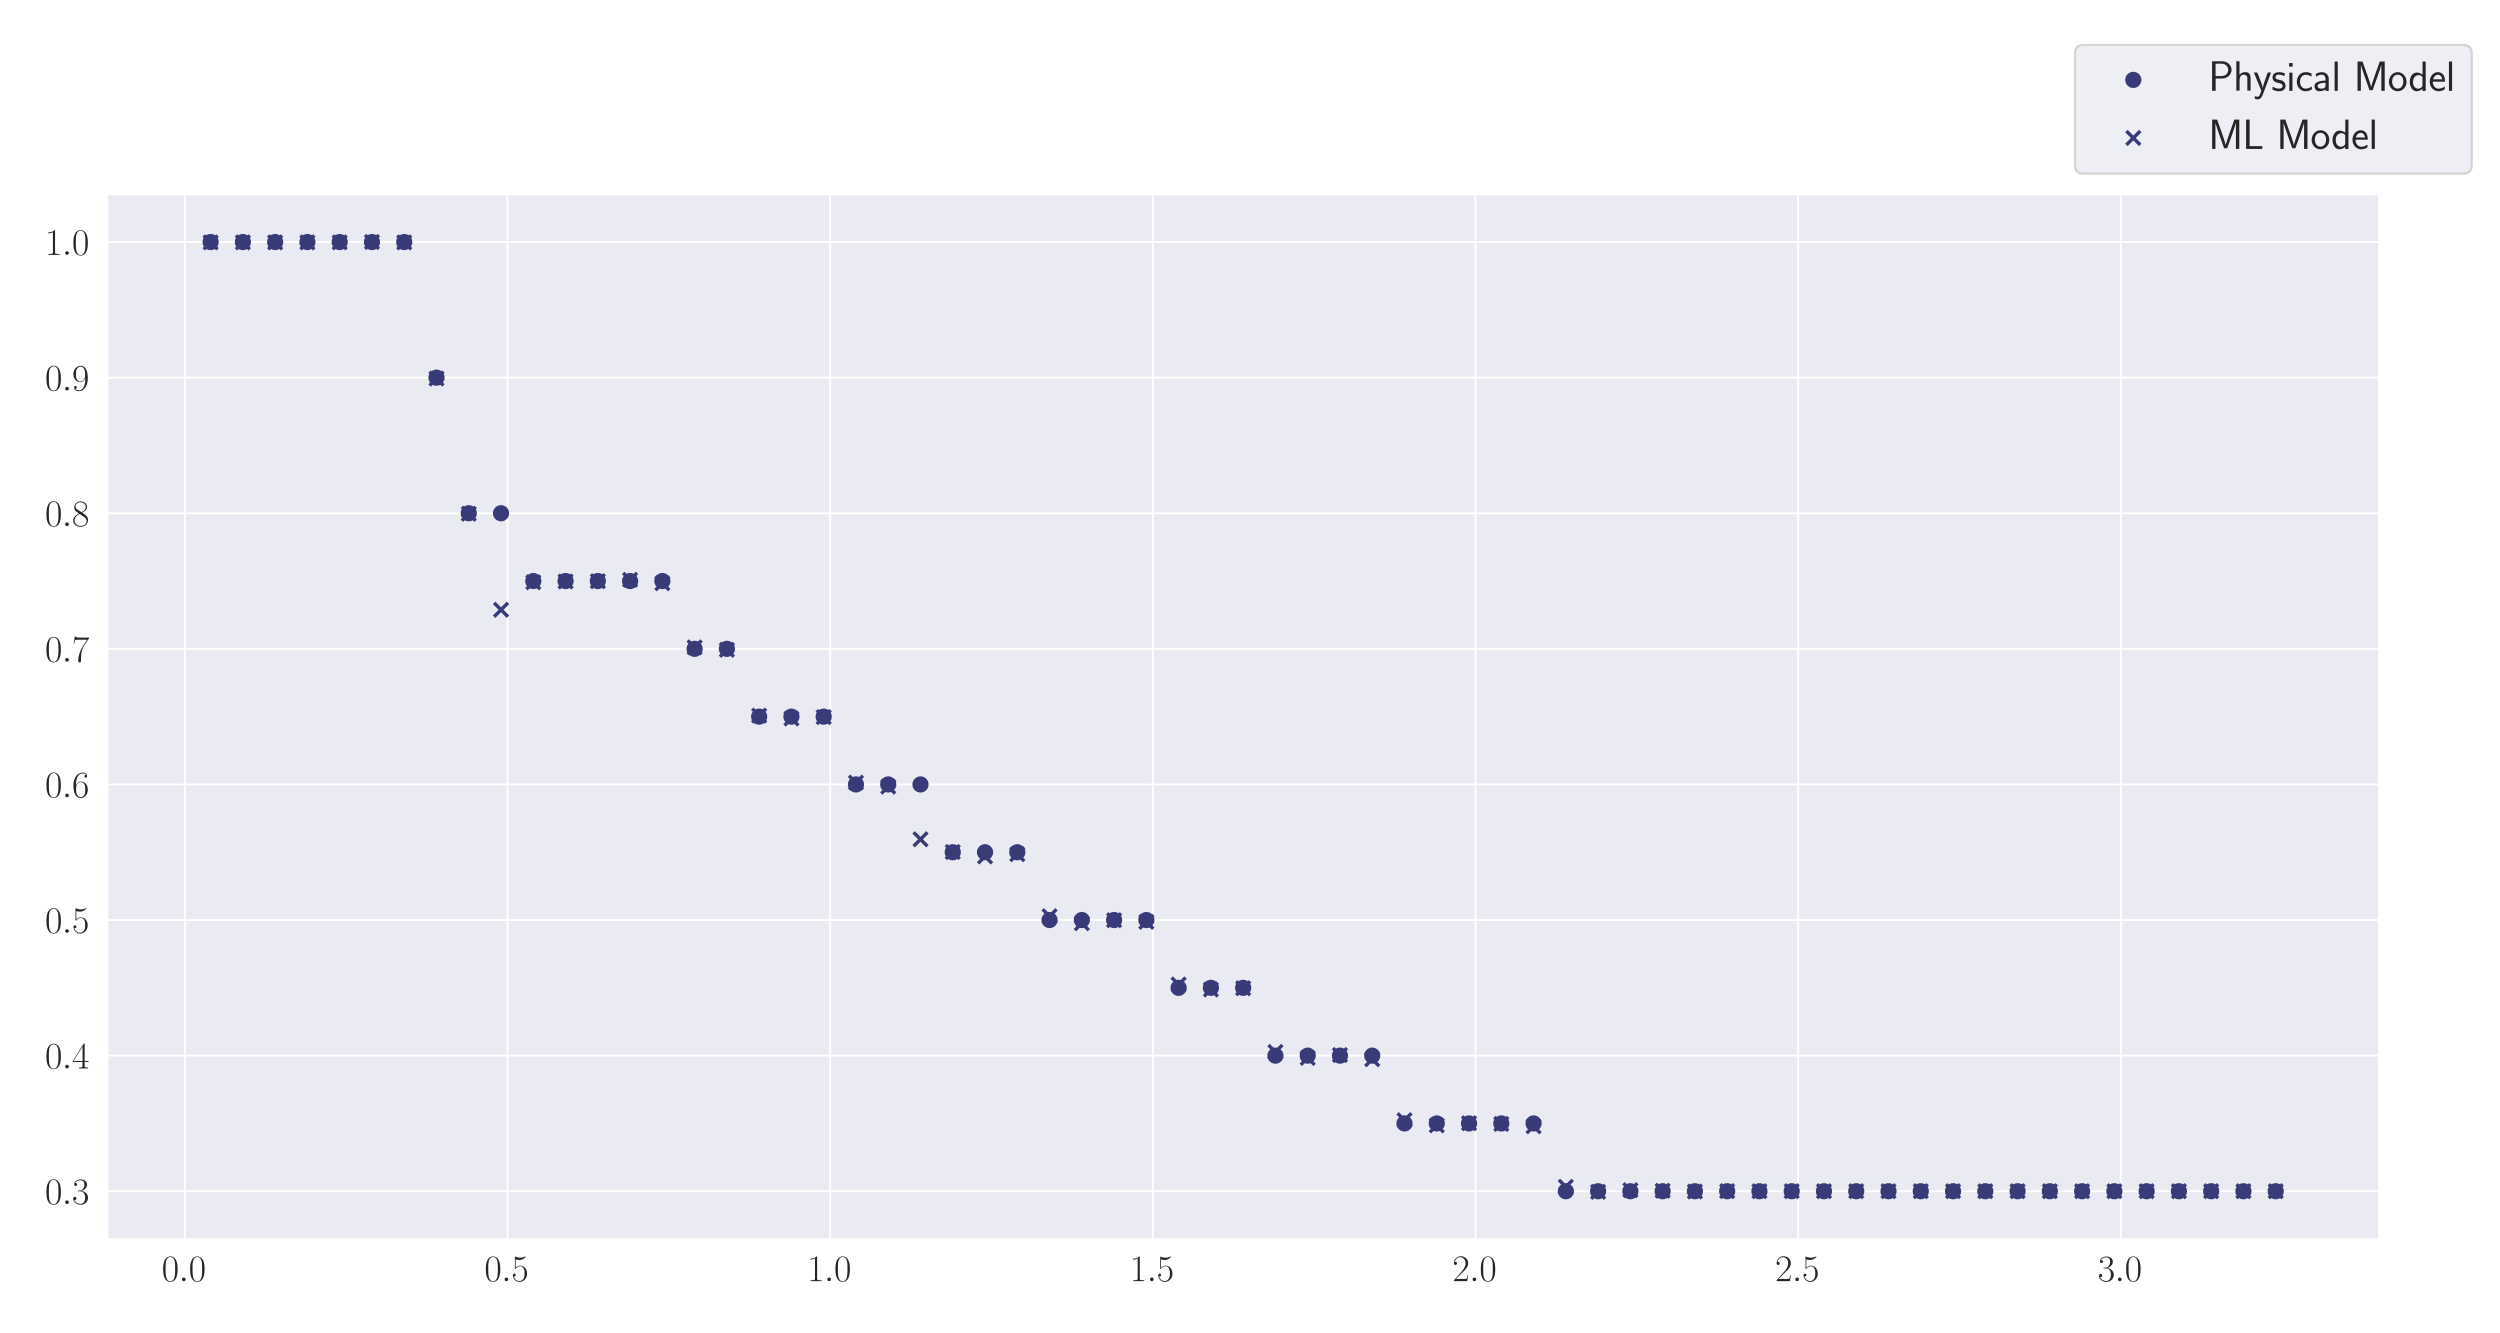 <?xml version="1.0" encoding="utf-8" standalone="no"?>
<!DOCTYPE svg PUBLIC "-//W3C//DTD SVG 1.1//EN"
  "http://www.w3.org/Graphics/SVG/1.1/DTD/svg11.dtd">
<svg xmlns:xlink="http://www.w3.org/1999/xlink" width="1080pt" height="576pt" viewBox="0 0 1080 576" xmlns="http://www.w3.org/2000/svg" version="1.1">
 <defs>
  <style type="text/css">*{stroke-linejoin: round; stroke-linecap: butt}</style>
 </defs>
 <g id="figure_1">
  <g id="patch_1">
   <path d="M 0 576 
L 1080 576 
L 1080 0 
L 0 0 
z
" style="fill: #ffffff"/>
  </g>
  <g id="axes_1">
   <g id="patch_2">
    <path d="M 46.384 535.391 
L 1027.71 535.391 
L 1027.71 84.016 
L 46.384 84.016 
z
" style="fill: #eaeaf2"/>
   </g>
   <g id="matplotlib.axis_1">
    <g id="xtick_1">
     <g id="line2d_1">
      <path d="M 79.838 535.391 
L 79.838 84.016 
" clip-path="url(#p2a80c9a0c7)" style="fill: none; stroke: #ffffff; stroke-width: 0.8; stroke-linecap: round"/>
     </g>
     <g id="text_1">
      <!-- $\mathdefault{0.0}$ -->
      <g style="fill: #262626" transform="translate(69.866 553.461) scale(0.16 -0.16)">
       <defs>
        <path id="CMR17-30" d="M 2688 2025 
C 2688 2416 2682 3080 2413 3591 
C 2176 4039 1798 4198 1466 4198 
C 1158 4198 768 4058 525 3597 
C 269 3118 243 2524 243 2025 
C 243 1661 250 1106 448 619 
C 723 -39 1216 -128 1466 -128 
C 1760 -128 2208 -7 2470 600 
C 2662 1042 2688 1559 2688 2025 
z
M 1466 -26 
C 1056 -26 813 325 723 812 
C 653 1188 653 1738 653 2096 
C 653 2588 653 2997 736 3387 
C 858 3929 1216 4096 1466 4096 
C 1728 4096 2067 3923 2189 3400 
C 2272 3036 2278 2607 2278 2096 
C 2278 1680 2278 1169 2202 792 
C 2067 95 1690 -26 1466 -26 
z
" transform="scale(0.016)"/>
        <path id="CMMI12-3a" d="M 1178 307 
C 1178 492 1024 619 870 619 
C 685 619 557 466 557 313 
C 557 128 710 0 864 0 
C 1050 0 1178 153 1178 307 
z
" transform="scale(0.016)"/>
       </defs>
       <use xlink:href="#CMR17-30" transform="scale(0.996)"/>
       <use xlink:href="#CMMI12-3a" transform="translate(45.69 0) scale(0.996)"/>
       <use xlink:href="#CMR17-30" transform="translate(72.788 0) scale(0.996)"/>
      </g>
     </g>
    </g>
    <g id="xtick_2">
     <g id="line2d_2">
      <path d="M 219.231 535.391 
L 219.231 84.016 
" clip-path="url(#p2a80c9a0c7)" style="fill: none; stroke: #ffffff; stroke-width: 0.8; stroke-linecap: round"/>
     </g>
     <g id="text_2">
      <!-- $\mathdefault{0.5}$ -->
      <g style="fill: #262626" transform="translate(209.259 553.461) scale(0.16 -0.16)">
       <defs>
        <path id="CMR17-35" d="M 730 3692 
C 794 3666 1056 3584 1325 3584 
C 1920 3584 2246 3911 2432 4100 
C 2432 4157 2432 4192 2394 4192 
C 2387 4192 2374 4192 2323 4163 
C 2099 4058 1837 3973 1517 3973 
C 1325 3973 1037 3999 723 4139 
C 653 4171 640 4171 634 4171 
C 602 4171 595 4164 595 4037 
L 595 2203 
C 595 2089 595 2057 659 2057 
C 691 2057 704 2070 736 2114 
C 941 2401 1222 2522 1542 2522 
C 1766 2522 2246 2382 2246 1289 
C 2246 1085 2246 715 2054 421 
C 1894 159 1645 25 1370 25 
C 947 25 518 320 403 814 
C 429 807 480 795 506 795 
C 589 795 749 840 749 1038 
C 749 1210 627 1280 506 1280 
C 358 1280 262 1190 262 1011 
C 262 454 704 -128 1382 -128 
C 2042 -128 2669 440 2669 1264 
C 2669 2030 2170 2624 1549 2624 
C 1222 2624 947 2503 730 2274 
L 730 3692 
z
" transform="scale(0.016)"/>
       </defs>
       <use xlink:href="#CMR17-30" transform="scale(0.996)"/>
       <use xlink:href="#CMMI12-3a" transform="translate(45.69 0) scale(0.996)"/>
       <use xlink:href="#CMR17-35" transform="translate(72.788 0) scale(0.996)"/>
      </g>
     </g>
    </g>
    <g id="xtick_3">
     <g id="line2d_3">
      <path d="M 358.624 535.391 
L 358.624 84.016 
" clip-path="url(#p2a80c9a0c7)" style="fill: none; stroke: #ffffff; stroke-width: 0.8; stroke-linecap: round"/>
     </g>
     <g id="text_3">
      <!-- $\mathdefault{1.0}$ -->
      <g style="fill: #262626" transform="translate(348.652 553.461) scale(0.16 -0.16)">
       <defs>
        <path id="CMR17-31" d="M 1702 4058 
C 1702 4192 1696 4192 1606 4192 
C 1357 3916 979 3827 621 3827 
C 602 3827 570 3827 563 3808 
C 557 3795 557 3782 557 3648 
C 755 3648 1088 3686 1344 3839 
L 1344 461 
C 1344 236 1331 160 781 160 
L 589 160 
L 589 0 
C 896 0 1216 0 1523 0 
C 1830 0 2150 0 2458 0 
L 2458 160 
L 2266 160 
C 1715 160 1702 230 1702 458 
L 1702 4058 
z
" transform="scale(0.016)"/>
       </defs>
       <use xlink:href="#CMR17-31" transform="scale(0.996)"/>
       <use xlink:href="#CMMI12-3a" transform="translate(45.69 0) scale(0.996)"/>
       <use xlink:href="#CMR17-30" transform="translate(72.788 0) scale(0.996)"/>
      </g>
     </g>
    </g>
    <g id="xtick_4">
     <g id="line2d_4">
      <path d="M 498.017 535.391 
L 498.017 84.016 
" clip-path="url(#p2a80c9a0c7)" style="fill: none; stroke: #ffffff; stroke-width: 0.8; stroke-linecap: round"/>
     </g>
     <g id="text_4">
      <!-- $\mathdefault{1.5}$ -->
      <g style="fill: #262626" transform="translate(488.045 553.461) scale(0.16 -0.16)">
       <use xlink:href="#CMR17-31" transform="scale(0.996)"/>
       <use xlink:href="#CMMI12-3a" transform="translate(45.69 0) scale(0.996)"/>
       <use xlink:href="#CMR17-35" transform="translate(72.788 0) scale(0.996)"/>
      </g>
     </g>
    </g>
    <g id="xtick_5">
     <g id="line2d_5">
      <path d="M 637.41 535.391 
L 637.41 84.016 
" clip-path="url(#p2a80c9a0c7)" style="fill: none; stroke: #ffffff; stroke-width: 0.8; stroke-linecap: round"/>
     </g>
     <g id="text_5">
      <!-- $\mathdefault{2.0}$ -->
      <g style="fill: #262626" transform="translate(627.438 553.461) scale(0.16 -0.16)">
       <defs>
        <path id="CMR17-32" d="M 2669 989 
L 2554 989 
C 2490 536 2438 459 2413 420 
C 2381 369 1920 369 1830 369 
L 602 369 
C 832 619 1280 1072 1824 1597 
C 2214 1967 2669 2402 2669 3035 
C 2669 3790 2067 4224 1395 4224 
C 691 4224 262 3604 262 3030 
C 262 2780 448 2748 525 2748 
C 589 2748 781 2787 781 3010 
C 781 3207 614 3264 525 3264 
C 486 3264 448 3258 422 3245 
C 544 3790 915 4058 1306 4058 
C 1862 4058 2227 3617 2227 3035 
C 2227 2479 1901 2000 1536 1584 
L 262 146 
L 262 0 
L 2515 0 
L 2669 989 
z
" transform="scale(0.016)"/>
       </defs>
       <use xlink:href="#CMR17-32" transform="scale(0.996)"/>
       <use xlink:href="#CMMI12-3a" transform="translate(45.69 0) scale(0.996)"/>
       <use xlink:href="#CMR17-30" transform="translate(72.788 0) scale(0.996)"/>
      </g>
     </g>
    </g>
    <g id="xtick_6">
     <g id="line2d_6">
      <path d="M 776.803 535.391 
L 776.803 84.016 
" clip-path="url(#p2a80c9a0c7)" style="fill: none; stroke: #ffffff; stroke-width: 0.8; stroke-linecap: round"/>
     </g>
     <g id="text_6">
      <!-- $\mathdefault{2.5}$ -->
      <g style="fill: #262626" transform="translate(766.831 553.461) scale(0.16 -0.16)">
       <use xlink:href="#CMR17-32" transform="scale(0.996)"/>
       <use xlink:href="#CMMI12-3a" transform="translate(45.69 0) scale(0.996)"/>
       <use xlink:href="#CMR17-35" transform="translate(72.788 0) scale(0.996)"/>
      </g>
     </g>
    </g>
    <g id="xtick_7">
     <g id="line2d_7">
      <path d="M 916.196 535.391 
L 916.196 84.016 
" clip-path="url(#p2a80c9a0c7)" style="fill: none; stroke: #ffffff; stroke-width: 0.8; stroke-linecap: round"/>
     </g>
     <g id="text_7">
      <!-- $\mathdefault{3.0}$ -->
      <g style="fill: #262626" transform="translate(906.224 553.461) scale(0.16 -0.16)">
       <defs>
        <path id="CMR17-33" d="M 1414 2157 
C 1984 2157 2234 1662 2234 1090 
C 2234 320 1824 25 1453 25 
C 1114 25 563 194 390 693 
C 422 680 454 680 486 680 
C 640 680 755 782 755 948 
C 755 1133 614 1216 486 1216 
C 378 1216 211 1165 211 926 
C 211 335 787 -128 1466 -128 
C 2176 -128 2720 430 2720 1085 
C 2720 1707 2208 2157 1600 2227 
C 2086 2328 2554 2756 2554 3329 
C 2554 3820 2048 4179 1472 4179 
C 890 4179 378 3829 378 3329 
C 378 3110 544 3072 627 3072 
C 762 3072 877 3155 877 3321 
C 877 3486 762 3569 627 3569 
C 602 3569 570 3569 544 3557 
C 730 3959 1235 4032 1459 4032 
C 1683 4032 2106 3925 2106 3320 
C 2106 3143 2080 2828 1862 2550 
C 1670 2304 1453 2304 1242 2284 
C 1210 2284 1062 2269 1037 2269 
C 992 2263 966 2257 966 2208 
C 966 2163 973 2157 1101 2157 
L 1414 2157 
z
" transform="scale(0.016)"/>
       </defs>
       <use xlink:href="#CMR17-33" transform="scale(0.996)"/>
       <use xlink:href="#CMMI12-3a" transform="translate(45.69 0) scale(0.996)"/>
       <use xlink:href="#CMR17-30" transform="translate(72.788 0) scale(0.996)"/>
      </g>
     </g>
    </g>
   </g>
   <g id="matplotlib.axis_2">
    <g id="ytick_1">
     <g id="line2d_8">
      <path d="M 46.384 514.615 
L 1027.71 514.615 
" clip-path="url(#p2a80c9a0c7)" style="fill: none; stroke: #ffffff; stroke-width: 0.8; stroke-linecap: round"/>
     </g>
     <g id="text_8">
      <!-- $\mathdefault{0.3}$ -->
      <g style="fill: #262626" transform="translate(19.44 520.149) scale(0.16 -0.16)">
       <use xlink:href="#CMR17-30" transform="scale(0.996)"/>
       <use xlink:href="#CMMI12-3a" transform="translate(45.69 0) scale(0.996)"/>
       <use xlink:href="#CMR17-33" transform="translate(72.788 0) scale(0.996)"/>
      </g>
     </g>
    </g>
    <g id="ytick_2">
     <g id="line2d_9">
      <path d="M 46.384 456.036 
L 1027.71 456.036 
" clip-path="url(#p2a80c9a0c7)" style="fill: none; stroke: #ffffff; stroke-width: 0.8; stroke-linecap: round"/>
     </g>
     <g id="text_9">
      <!-- $\mathdefault{0.4}$ -->
      <g style="fill: #262626" transform="translate(19.44 461.571) scale(0.16 -0.16)">
       <defs>
        <path id="CMR17-34" d="M 2150 4122 
C 2150 4256 2144 4256 2029 4256 
L 128 1254 
L 128 1088 
L 1779 1088 
L 1779 457 
C 1779 224 1766 160 1318 160 
L 1197 160 
L 1197 0 
C 1402 0 1747 0 1965 0 
C 2182 0 2528 0 2733 0 
L 2733 160 
L 2611 160 
C 2163 160 2150 224 2150 457 
L 2150 1088 
L 2803 1088 
L 2803 1254 
L 2150 1254 
L 2150 4122 
z
M 1798 3703 
L 1798 1254 
L 256 1254 
L 1798 3703 
z
" transform="scale(0.016)"/>
       </defs>
       <use xlink:href="#CMR17-30" transform="scale(0.996)"/>
       <use xlink:href="#CMMI12-3a" transform="translate(45.69 0) scale(0.996)"/>
       <use xlink:href="#CMR17-34" transform="translate(72.788 0) scale(0.996)"/>
      </g>
     </g>
    </g>
    <g id="ytick_3">
     <g id="line2d_10">
      <path d="M 46.384 397.458 
L 1027.71 397.458 
" clip-path="url(#p2a80c9a0c7)" style="fill: none; stroke: #ffffff; stroke-width: 0.8; stroke-linecap: round"/>
     </g>
     <g id="text_10">
      <!-- $\mathdefault{0.5}$ -->
      <g style="fill: #262626" transform="translate(19.44 402.993) scale(0.16 -0.16)">
       <use xlink:href="#CMR17-30" transform="scale(0.996)"/>
       <use xlink:href="#CMMI12-3a" transform="translate(45.69 0) scale(0.996)"/>
       <use xlink:href="#CMR17-35" transform="translate(72.788 0) scale(0.996)"/>
      </g>
     </g>
    </g>
    <g id="ytick_4">
     <g id="line2d_11">
      <path d="M 46.384 338.88 
L 1027.71 338.88 
" clip-path="url(#p2a80c9a0c7)" style="fill: none; stroke: #ffffff; stroke-width: 0.8; stroke-linecap: round"/>
     </g>
     <g id="text_11">
      <!-- $\mathdefault{0.6}$ -->
      <g style="fill: #262626" transform="translate(19.44 344.415) scale(0.16 -0.16)">
       <defs>
        <path id="CMR17-36" d="M 678 2176 
C 678 3690 1395 4032 1811 4032 
C 1946 4032 2272 4009 2400 3776 
C 2298 3776 2106 3776 2106 3553 
C 2106 3381 2246 3323 2336 3323 
C 2394 3323 2566 3348 2566 3560 
C 2566 3954 2246 4179 1805 4179 
C 1043 4179 243 3390 243 1984 
C 243 253 966 -128 1478 -128 
C 2099 -128 2688 427 2688 1283 
C 2688 2081 2170 2662 1517 2662 
C 1126 2662 838 2407 678 1960 
L 678 2176 
z
M 1478 25 
C 691 25 691 1200 691 1436 
C 691 1896 909 2560 1504 2560 
C 1613 2560 1926 2560 2138 2120 
C 2253 1870 2253 1609 2253 1289 
C 2253 944 2253 690 2118 434 
C 1978 171 1773 25 1478 25 
z
" transform="scale(0.016)"/>
       </defs>
       <use xlink:href="#CMR17-30" transform="scale(0.996)"/>
       <use xlink:href="#CMMI12-3a" transform="translate(45.69 0) scale(0.996)"/>
       <use xlink:href="#CMR17-36" transform="translate(72.788 0) scale(0.996)"/>
      </g>
     </g>
    </g>
    <g id="ytick_5">
     <g id="line2d_12">
      <path d="M 46.384 280.302 
L 1027.71 280.302 
" clip-path="url(#p2a80c9a0c7)" style="fill: none; stroke: #ffffff; stroke-width: 0.8; stroke-linecap: round"/>
     </g>
     <g id="text_12">
      <!-- $\mathdefault{0.7}$ -->
      <g style="fill: #262626" transform="translate(19.44 285.837) scale(0.16 -0.16)">
       <defs>
        <path id="CMR17-37" d="M 2886 3941 
L 2886 4081 
L 1382 4081 
C 634 4081 621 4165 595 4288 
L 480 4288 
L 294 3094 
L 410 3094 
C 429 3215 474 3540 550 3661 
C 589 3712 1062 3712 1171 3712 
L 2579 3712 
L 1869 2661 
C 1395 1954 1069 999 1069 165 
C 1069 89 1069 -128 1299 -128 
C 1530 -128 1530 89 1530 171 
L 1530 465 
C 1530 1508 1709 2196 2003 2636 
L 2886 3941 
z
" transform="scale(0.016)"/>
       </defs>
       <use xlink:href="#CMR17-30" transform="scale(0.996)"/>
       <use xlink:href="#CMMI12-3a" transform="translate(45.69 0) scale(0.996)"/>
       <use xlink:href="#CMR17-37" transform="translate(72.788 0) scale(0.996)"/>
      </g>
     </g>
    </g>
    <g id="ytick_6">
     <g id="line2d_13">
      <path d="M 46.384 221.724 
L 1027.71 221.724 
" clip-path="url(#p2a80c9a0c7)" style="fill: none; stroke: #ffffff; stroke-width: 0.8; stroke-linecap: round"/>
     </g>
     <g id="text_13">
      <!-- $\mathdefault{0.8}$ -->
      <g style="fill: #262626" transform="translate(19.44 227.259) scale(0.16 -0.16)">
       <defs>
        <path id="CMR17-38" d="M 1741 2264 
C 2144 2467 2554 2773 2554 3263 
C 2554 3841 1990 4179 1472 4179 
C 890 4179 378 3759 378 3180 
C 378 3021 416 2747 666 2505 
C 730 2442 998 2251 1171 2130 
C 883 1983 211 1634 211 934 
C 211 279 838 -128 1459 -128 
C 2144 -128 2720 362 2720 1010 
C 2720 1590 2330 1857 2074 2029 
L 1741 2264 
z
M 902 2822 
C 851 2854 595 3051 595 3351 
C 595 3739 998 4032 1459 4032 
C 1965 4032 2336 3676 2336 3262 
C 2336 2669 1670 2331 1638 2331 
C 1632 2331 1626 2331 1574 2370 
L 902 2822 
z
M 2080 1519 
C 2176 1449 2483 1240 2483 851 
C 2483 381 2010 25 1472 25 
C 890 25 448 438 448 940 
C 448 1443 838 1862 1280 2060 
L 2080 1519 
z
" transform="scale(0.016)"/>
       </defs>
       <use xlink:href="#CMR17-30" transform="scale(0.996)"/>
       <use xlink:href="#CMMI12-3a" transform="translate(45.69 0) scale(0.996)"/>
       <use xlink:href="#CMR17-38" transform="translate(72.788 0) scale(0.996)"/>
      </g>
     </g>
    </g>
    <g id="ytick_7">
     <g id="line2d_14">
      <path d="M 46.384 163.146 
L 1027.71 163.146 
" clip-path="url(#p2a80c9a0c7)" style="fill: none; stroke: #ffffff; stroke-width: 0.8; stroke-linecap: round"/>
     </g>
     <g id="text_14">
      <!-- $\mathdefault{0.9}$ -->
      <g style="fill: #262626" transform="translate(19.44 168.681) scale(0.16 -0.16)">
       <defs>
        <path id="CMR17-39" d="M 2253 1864 
C 2253 464 1670 31 1190 31 
C 1043 31 685 31 538 294 
C 704 268 826 357 826 518 
C 826 692 685 749 595 749 
C 538 749 365 723 365 506 
C 365 71 742 -128 1203 -128 
C 1939 -128 2688 674 2688 2073 
C 2688 3817 1971 4179 1485 4179 
C 851 4179 243 3628 243 2778 
C 243 1991 762 1408 1414 1408 
C 1952 1408 2189 1903 2253 2112 
L 2253 1864 
z
M 1427 1510 
C 1254 1510 1011 1542 813 1922 
C 678 2169 678 2461 678 2771 
C 678 3146 678 3405 858 3684 
C 947 3817 1114 4032 1485 4032 
C 2240 4032 2240 2885 2240 2632 
C 2240 2182 2035 1510 1427 1510 
z
" transform="scale(0.016)"/>
       </defs>
       <use xlink:href="#CMR17-30" transform="scale(0.996)"/>
       <use xlink:href="#CMMI12-3a" transform="translate(45.69 0) scale(0.996)"/>
       <use xlink:href="#CMR17-39" transform="translate(72.788 0) scale(0.996)"/>
      </g>
     </g>
    </g>
    <g id="ytick_8">
     <g id="line2d_15">
      <path d="M 46.384 104.568 
L 1027.71 104.568 
" clip-path="url(#p2a80c9a0c7)" style="fill: none; stroke: #ffffff; stroke-width: 0.8; stroke-linecap: round"/>
     </g>
     <g id="text_15">
      <!-- $\mathdefault{1.0}$ -->
      <g style="fill: #262626" transform="translate(19.44 110.103) scale(0.16 -0.16)">
       <use xlink:href="#CMR17-31" transform="scale(0.996)"/>
       <use xlink:href="#CMMI12-3a" transform="translate(45.69 0) scale(0.996)"/>
       <use xlink:href="#CMR17-30" transform="translate(72.788 0) scale(0.996)"/>
      </g>
     </g>
    </g>
   </g>
   <g id="PathCollection_1">
    <defs>
     <path id="m66ff01ca07" d="M 0 3 
C 0.796 3 1.559 2.684 2.121 2.121 
C 2.684 1.559 3 0.796 3 0 
C 3 -0.796 2.684 -1.559 2.121 -2.121 
C 1.559 -2.684 0.796 -3 0 -3 
C -0.796 -3 -1.559 -2.684 -2.121 -2.121 
C -2.684 -1.559 -3 -0.796 -3 0 
C -3 0.796 -2.684 1.559 -2.121 2.121 
C -1.559 2.684 -0.796 3 0 3 
z
" style="stroke: #393b79"/>
    </defs>
    <g clip-path="url(#p2a80c9a0c7)">
     <use xlink:href="#m66ff01ca07" x="90.989" y="104.568" style="fill: #393b79; stroke: #393b79"/>
     <use xlink:href="#m66ff01ca07" x="104.929" y="104.568" style="fill: #393b79; stroke: #393b79"/>
     <use xlink:href="#m66ff01ca07" x="118.868" y="104.568" style="fill: #393b79; stroke: #393b79"/>
     <use xlink:href="#m66ff01ca07" x="132.807" y="104.568" style="fill: #393b79; stroke: #393b79"/>
     <use xlink:href="#m66ff01ca07" x="146.746" y="104.568" style="fill: #393b79; stroke: #393b79"/>
     <use xlink:href="#m66ff01ca07" x="160.686" y="104.568" style="fill: #393b79; stroke: #393b79"/>
     <use xlink:href="#m66ff01ca07" x="174.625" y="104.568" style="fill: #393b79; stroke: #393b79"/>
     <use xlink:href="#m66ff01ca07" x="188.564" y="163.146" style="fill: #393b79; stroke: #393b79"/>
     <use xlink:href="#m66ff01ca07" x="202.504" y="221.724" style="fill: #393b79; stroke: #393b79"/>
     <use xlink:href="#m66ff01ca07" x="216.443" y="221.724" style="fill: #393b79; stroke: #393b79"/>
     <use xlink:href="#m66ff01ca07" x="230.382" y="251.013" style="fill: #393b79; stroke: #393b79"/>
     <use xlink:href="#m66ff01ca07" x="244.322" y="251.013" style="fill: #393b79; stroke: #393b79"/>
     <use xlink:href="#m66ff01ca07" x="258.261" y="251.013" style="fill: #393b79; stroke: #393b79"/>
     <use xlink:href="#m66ff01ca07" x="272.2" y="251.013" style="fill: #393b79; stroke: #393b79"/>
     <use xlink:href="#m66ff01ca07" x="286.139" y="251.013" style="fill: #393b79; stroke: #393b79"/>
     <use xlink:href="#m66ff01ca07" x="300.079" y="280.302" style="fill: #393b79; stroke: #393b79"/>
     <use xlink:href="#m66ff01ca07" x="314.018" y="280.302" style="fill: #393b79; stroke: #393b79"/>
     <use xlink:href="#m66ff01ca07" x="327.957" y="309.591" style="fill: #393b79; stroke: #393b79"/>
     <use xlink:href="#m66ff01ca07" x="341.897" y="309.591" style="fill: #393b79; stroke: #393b79"/>
     <use xlink:href="#m66ff01ca07" x="355.836" y="309.591" style="fill: #393b79; stroke: #393b79"/>
     <use xlink:href="#m66ff01ca07" x="369.775" y="338.88" style="fill: #393b79; stroke: #393b79"/>
     <use xlink:href="#m66ff01ca07" x="383.714" y="338.88" style="fill: #393b79; stroke: #393b79"/>
     <use xlink:href="#m66ff01ca07" x="397.654" y="338.88" style="fill: #393b79; stroke: #393b79"/>
     <use xlink:href="#m66ff01ca07" x="411.593" y="368.169" style="fill: #393b79; stroke: #393b79"/>
     <use xlink:href="#m66ff01ca07" x="425.532" y="368.169" style="fill: #393b79; stroke: #393b79"/>
     <use xlink:href="#m66ff01ca07" x="439.472" y="368.169" style="fill: #393b79; stroke: #393b79"/>
     <use xlink:href="#m66ff01ca07" x="453.411" y="397.458" style="fill: #393b79; stroke: #393b79"/>
     <use xlink:href="#m66ff01ca07" x="467.35" y="397.458" style="fill: #393b79; stroke: #393b79"/>
     <use xlink:href="#m66ff01ca07" x="481.29" y="397.458" style="fill: #393b79; stroke: #393b79"/>
     <use xlink:href="#m66ff01ca07" x="495.229" y="397.458" style="fill: #393b79; stroke: #393b79"/>
     <use xlink:href="#m66ff01ca07" x="509.168" y="426.747" style="fill: #393b79; stroke: #393b79"/>
     <use xlink:href="#m66ff01ca07" x="523.107" y="426.747" style="fill: #393b79; stroke: #393b79"/>
     <use xlink:href="#m66ff01ca07" x="537.047" y="426.747" style="fill: #393b79; stroke: #393b79"/>
     <use xlink:href="#m66ff01ca07" x="550.986" y="456.036" style="fill: #393b79; stroke: #393b79"/>
     <use xlink:href="#m66ff01ca07" x="564.925" y="456.036" style="fill: #393b79; stroke: #393b79"/>
     <use xlink:href="#m66ff01ca07" x="578.865" y="456.036" style="fill: #393b79; stroke: #393b79"/>
     <use xlink:href="#m66ff01ca07" x="592.804" y="456.036" style="fill: #393b79; stroke: #393b79"/>
     <use xlink:href="#m66ff01ca07" x="606.743" y="485.326" style="fill: #393b79; stroke: #393b79"/>
     <use xlink:href="#m66ff01ca07" x="620.683" y="485.326" style="fill: #393b79; stroke: #393b79"/>
     <use xlink:href="#m66ff01ca07" x="634.622" y="485.326" style="fill: #393b79; stroke: #393b79"/>
     <use xlink:href="#m66ff01ca07" x="648.561" y="485.326" style="fill: #393b79; stroke: #393b79"/>
     <use xlink:href="#m66ff01ca07" x="662.5" y="485.326" style="fill: #393b79; stroke: #393b79"/>
     <use xlink:href="#m66ff01ca07" x="676.44" y="514.615" style="fill: #393b79; stroke: #393b79"/>
     <use xlink:href="#m66ff01ca07" x="690.379" y="514.615" style="fill: #393b79; stroke: #393b79"/>
     <use xlink:href="#m66ff01ca07" x="704.318" y="514.615" style="fill: #393b79; stroke: #393b79"/>
     <use xlink:href="#m66ff01ca07" x="718.258" y="514.615" style="fill: #393b79; stroke: #393b79"/>
     <use xlink:href="#m66ff01ca07" x="732.197" y="514.615" style="fill: #393b79; stroke: #393b79"/>
     <use xlink:href="#m66ff01ca07" x="746.136" y="514.615" style="fill: #393b79; stroke: #393b79"/>
     <use xlink:href="#m66ff01ca07" x="760.076" y="514.615" style="fill: #393b79; stroke: #393b79"/>
     <use xlink:href="#m66ff01ca07" x="774.015" y="514.615" style="fill: #393b79; stroke: #393b79"/>
     <use xlink:href="#m66ff01ca07" x="787.954" y="514.615" style="fill: #393b79; stroke: #393b79"/>
     <use xlink:href="#m66ff01ca07" x="801.893" y="514.615" style="fill: #393b79; stroke: #393b79"/>
     <use xlink:href="#m66ff01ca07" x="815.833" y="514.615" style="fill: #393b79; stroke: #393b79"/>
     <use xlink:href="#m66ff01ca07" x="829.772" y="514.615" style="fill: #393b79; stroke: #393b79"/>
     <use xlink:href="#m66ff01ca07" x="843.711" y="514.615" style="fill: #393b79; stroke: #393b79"/>
     <use xlink:href="#m66ff01ca07" x="857.651" y="514.615" style="fill: #393b79; stroke: #393b79"/>
     <use xlink:href="#m66ff01ca07" x="871.59" y="514.615" style="fill: #393b79; stroke: #393b79"/>
     <use xlink:href="#m66ff01ca07" x="885.529" y="514.615" style="fill: #393b79; stroke: #393b79"/>
     <use xlink:href="#m66ff01ca07" x="899.468" y="514.615" style="fill: #393b79; stroke: #393b79"/>
     <use xlink:href="#m66ff01ca07" x="913.408" y="514.615" style="fill: #393b79; stroke: #393b79"/>
     <use xlink:href="#m66ff01ca07" x="927.347" y="514.615" style="fill: #393b79; stroke: #393b79"/>
     <use xlink:href="#m66ff01ca07" x="941.286" y="514.615" style="fill: #393b79; stroke: #393b79"/>
     <use xlink:href="#m66ff01ca07" x="955.226" y="514.615" style="fill: #393b79; stroke: #393b79"/>
     <use xlink:href="#m66ff01ca07" x="969.165" y="514.615" style="fill: #393b79; stroke: #393b79"/>
     <use xlink:href="#m66ff01ca07" x="983.104" y="514.615" style="fill: #393b79; stroke: #393b79"/>
    </g>
   </g>
   <g id="PathCollection_2">
    <defs>
     <path id="ma3ed7123fe" d="M -3 3 
L 3 -3 
M -3 -3 
L 3 3 
" style="stroke: #393b79; stroke-width: 1.5"/>
    </defs>
    <g clip-path="url(#p2a80c9a0c7)">
     <use xlink:href="#ma3ed7123fe" x="90.989" y="104.713" style="fill: #393b79; stroke: #393b79; stroke-width: 1.5"/>
     <use xlink:href="#ma3ed7123fe" x="104.929" y="104.713" style="fill: #393b79; stroke: #393b79; stroke-width: 1.5"/>
     <use xlink:href="#ma3ed7123fe" x="118.868" y="104.713" style="fill: #393b79; stroke: #393b79; stroke-width: 1.5"/>
     <use xlink:href="#ma3ed7123fe" x="132.807" y="104.713" style="fill: #393b79; stroke: #393b79; stroke-width: 1.5"/>
     <use xlink:href="#ma3ed7123fe" x="146.746" y="104.705" style="fill: #393b79; stroke: #393b79; stroke-width: 1.5"/>
     <use xlink:href="#ma3ed7123fe" x="160.686" y="104.533" style="fill: #393b79; stroke: #393b79; stroke-width: 1.5"/>
     <use xlink:href="#ma3ed7123fe" x="174.625" y="104.716" style="fill: #393b79; stroke: #393b79; stroke-width: 1.5"/>
     <use xlink:href="#ma3ed7123fe" x="188.564" y="163.532" style="fill: #393b79; stroke: #393b79; stroke-width: 1.5"/>
     <use xlink:href="#ma3ed7123fe" x="202.504" y="221.945" style="fill: #393b79; stroke: #393b79; stroke-width: 1.5"/>
     <use xlink:href="#ma3ed7123fe" x="216.443" y="263.425" style="fill: #393b79; stroke: #393b79; stroke-width: 1.5"/>
     <use xlink:href="#ma3ed7123fe" x="230.382" y="251.539" style="fill: #393b79; stroke: #393b79; stroke-width: 1.5"/>
     <use xlink:href="#ma3ed7123fe" x="244.322" y="251.21" style="fill: #393b79; stroke: #393b79; stroke-width: 1.5"/>
     <use xlink:href="#ma3ed7123fe" x="258.261" y="251.092" style="fill: #393b79; stroke: #393b79; stroke-width: 1.5"/>
     <use xlink:href="#ma3ed7123fe" x="272.2" y="250.482" style="fill: #393b79; stroke: #393b79; stroke-width: 1.5"/>
     <use xlink:href="#ma3ed7123fe" x="286.139" y="251.971" style="fill: #393b79; stroke: #393b79; stroke-width: 1.5"/>
     <use xlink:href="#ma3ed7123fe" x="300.079" y="279.667" style="fill: #393b79; stroke: #393b79; stroke-width: 1.5"/>
     <use xlink:href="#ma3ed7123fe" x="314.018" y="280.712" style="fill: #393b79; stroke: #393b79; stroke-width: 1.5"/>
     <use xlink:href="#ma3ed7123fe" x="327.957" y="309.148" style="fill: #393b79; stroke: #393b79; stroke-width: 1.5"/>
     <use xlink:href="#ma3ed7123fe" x="341.897" y="310.402" style="fill: #393b79; stroke: #393b79; stroke-width: 1.5"/>
     <use xlink:href="#ma3ed7123fe" x="355.836" y="309.777" style="fill: #393b79; stroke: #393b79; stroke-width: 1.5"/>
     <use xlink:href="#ma3ed7123fe" x="369.775" y="338.1" style="fill: #393b79; stroke: #393b79; stroke-width: 1.5"/>
     <use xlink:href="#ma3ed7123fe" x="383.714" y="339.812" style="fill: #393b79; stroke: #393b79; stroke-width: 1.5"/>
     <use xlink:href="#ma3ed7123fe" x="397.654" y="362.574" style="fill: #393b79; stroke: #393b79; stroke-width: 1.5"/>
     <use xlink:href="#ma3ed7123fe" x="411.593" y="368.067" style="fill: #393b79; stroke: #393b79; stroke-width: 1.5"/>
     <use xlink:href="#ma3ed7123fe" x="425.532" y="369.975" style="fill: #393b79; stroke: #393b79; stroke-width: 1.5"/>
     <use xlink:href="#ma3ed7123fe" x="439.472" y="369.022" style="fill: #393b79; stroke: #393b79; stroke-width: 1.5"/>
     <use xlink:href="#ma3ed7123fe" x="453.411" y="395.813" style="fill: #393b79; stroke: #393b79; stroke-width: 1.5"/>
     <use xlink:href="#ma3ed7123fe" x="467.35" y="398.833" style="fill: #393b79; stroke: #393b79; stroke-width: 1.5"/>
     <use xlink:href="#ma3ed7123fe" x="481.29" y="397.539" style="fill: #393b79; stroke: #393b79; stroke-width: 1.5"/>
     <use xlink:href="#ma3ed7123fe" x="495.229" y="398.235" style="fill: #393b79; stroke: #393b79; stroke-width: 1.5"/>
     <use xlink:href="#ma3ed7123fe" x="509.168" y="425.311" style="fill: #393b79; stroke: #393b79; stroke-width: 1.5"/>
     <use xlink:href="#ma3ed7123fe" x="523.107" y="427.474" style="fill: #393b79; stroke: #393b79; stroke-width: 1.5"/>
     <use xlink:href="#ma3ed7123fe" x="537.047" y="426.924" style="fill: #393b79; stroke: #393b79; stroke-width: 1.5"/>
     <use xlink:href="#ma3ed7123fe" x="550.986" y="454.45" style="fill: #393b79; stroke: #393b79; stroke-width: 1.5"/>
     <use xlink:href="#ma3ed7123fe" x="564.925" y="457.018" style="fill: #393b79; stroke: #393b79; stroke-width: 1.5"/>
     <use xlink:href="#ma3ed7123fe" x="578.865" y="455.775" style="fill: #393b79; stroke: #393b79; stroke-width: 1.5"/>
     <use xlink:href="#ma3ed7123fe" x="592.804" y="457.572" style="fill: #393b79; stroke: #393b79; stroke-width: 1.5"/>
     <use xlink:href="#ma3ed7123fe" x="606.743" y="483.924" style="fill: #393b79; stroke: #393b79; stroke-width: 1.5"/>
     <use xlink:href="#ma3ed7123fe" x="620.683" y="486.159" style="fill: #393b79; stroke: #393b79; stroke-width: 1.5"/>
     <use xlink:href="#ma3ed7123fe" x="634.622" y="485.234" style="fill: #393b79; stroke: #393b79; stroke-width: 1.5"/>
     <use xlink:href="#ma3ed7123fe" x="648.561" y="485.544" style="fill: #393b79; stroke: #393b79; stroke-width: 1.5"/>
     <use xlink:href="#ma3ed7123fe" x="662.5" y="486.557" style="fill: #393b79; stroke: #393b79; stroke-width: 1.5"/>
     <use xlink:href="#ma3ed7123fe" x="676.44" y="512.692" style="fill: #393b79; stroke: #393b79; stroke-width: 1.5"/>
     <use xlink:href="#ma3ed7123fe" x="690.379" y="514.874" style="fill: #393b79; stroke: #393b79; stroke-width: 1.5"/>
     <use xlink:href="#ma3ed7123fe" x="704.318" y="514.158" style="fill: #393b79; stroke: #393b79; stroke-width: 1.5"/>
     <use xlink:href="#ma3ed7123fe" x="718.258" y="514.395" style="fill: #393b79; stroke: #393b79; stroke-width: 1.5"/>
     <use xlink:href="#ma3ed7123fe" x="732.197" y="514.737" style="fill: #393b79; stroke: #393b79; stroke-width: 1.5"/>
     <use xlink:href="#ma3ed7123fe" x="746.136" y="514.571" style="fill: #393b79; stroke: #393b79; stroke-width: 1.5"/>
     <use xlink:href="#ma3ed7123fe" x="760.076" y="514.597" style="fill: #393b79; stroke: #393b79; stroke-width: 1.5"/>
     <use xlink:href="#ma3ed7123fe" x="774.015" y="514.596" style="fill: #393b79; stroke: #393b79; stroke-width: 1.5"/>
     <use xlink:href="#ma3ed7123fe" x="787.954" y="514.605" style="fill: #393b79; stroke: #393b79; stroke-width: 1.5"/>
     <use xlink:href="#ma3ed7123fe" x="801.893" y="514.602" style="fill: #393b79; stroke: #393b79; stroke-width: 1.5"/>
     <use xlink:href="#ma3ed7123fe" x="815.833" y="514.602" style="fill: #393b79; stroke: #393b79; stroke-width: 1.5"/>
     <use xlink:href="#ma3ed7123fe" x="829.772" y="514.602" style="fill: #393b79; stroke: #393b79; stroke-width: 1.5"/>
     <use xlink:href="#ma3ed7123fe" x="843.711" y="514.602" style="fill: #393b79; stroke: #393b79; stroke-width: 1.5"/>
     <use xlink:href="#ma3ed7123fe" x="857.651" y="514.602" style="fill: #393b79; stroke: #393b79; stroke-width: 1.5"/>
     <use xlink:href="#ma3ed7123fe" x="871.59" y="514.602" style="fill: #393b79; stroke: #393b79; stroke-width: 1.5"/>
     <use xlink:href="#ma3ed7123fe" x="885.529" y="514.602" style="fill: #393b79; stroke: #393b79; stroke-width: 1.5"/>
     <use xlink:href="#ma3ed7123fe" x="899.468" y="514.602" style="fill: #393b79; stroke: #393b79; stroke-width: 1.5"/>
     <use xlink:href="#ma3ed7123fe" x="913.408" y="514.602" style="fill: #393b79; stroke: #393b79; stroke-width: 1.5"/>
     <use xlink:href="#ma3ed7123fe" x="927.347" y="514.602" style="fill: #393b79; stroke: #393b79; stroke-width: 1.5"/>
     <use xlink:href="#ma3ed7123fe" x="941.286" y="514.602" style="fill: #393b79; stroke: #393b79; stroke-width: 1.5"/>
     <use xlink:href="#ma3ed7123fe" x="955.226" y="514.602" style="fill: #393b79; stroke: #393b79; stroke-width: 1.5"/>
     <use xlink:href="#ma3ed7123fe" x="969.165" y="514.602" style="fill: #393b79; stroke: #393b79; stroke-width: 1.5"/>
     <use xlink:href="#ma3ed7123fe" x="983.104" y="514.602" style="fill: #393b79; stroke: #393b79; stroke-width: 1.5"/>
    </g>
   </g>
   <g id="patch_3">
    <path d="M 46.384 535.391 
L 46.384 84.016 
" style="fill: none; stroke: #ffffff; stroke-width: 0.8; stroke-linejoin: miter; stroke-linecap: square"/>
   </g>
   <g id="patch_4">
    <path d="M 1027.71 535.391 
L 1027.71 84.016 
" style="fill: none; stroke: #ffffff; stroke-width: 0.8; stroke-linejoin: miter; stroke-linecap: square"/>
   </g>
   <g id="patch_5">
    <path d="M 46.384 535.391 
L 1027.71 535.391 
" style="fill: none; stroke: #ffffff; stroke-width: 0.8; stroke-linejoin: miter; stroke-linecap: square"/>
   </g>
   <g id="patch_6">
    <path d="M 46.384 84.016 
L 1027.71 84.016 
" style="fill: none; stroke: #ffffff; stroke-width: 0.8; stroke-linejoin: miter; stroke-linecap: square"/>
   </g>
   <g id="legend_1">
    <g id="patch_7">
     <path d="M 899.989 75.016 
L 1064.176 75.016 
Q 1067.776 75.016 1067.776 71.416 
L 1067.776 23.04 
Q 1067.776 19.44 1064.176 19.44 
L 899.989 19.44 
Q 896.389 19.44 896.389 23.04 
L 896.389 71.416 
Q 896.389 75.016 899.989 75.016 
z
" style="fill: #eaeaf2; opacity: 0.8; stroke: #cccccc; stroke-linejoin: miter"/>
    </g>
    <g id="PathCollection_3">
     <g>
      <use xlink:href="#m66ff01ca07" x="921.589" y="34.515" style="fill: #393b79; stroke: #393b79"/>
     </g>
    </g>
    <g id="text_16">
     <!-- Physical Model -->
     <g style="fill: #262626" transform="translate(953.989 39.24) scale(0.18 -0.18)">
      <defs>
       <path id="CMSS17-50" d="M 2106 1856 
C 2874 1856 3501 2453 3501 3158 
C 3501 3850 2899 4453 2067 4453 
L 570 4453 
L 570 0 
L 1107 0 
L 1107 1856 
L 2106 1856 
z
M 1926 4096 
C 2669 4096 2995 3627 2995 3157 
C 2995 2720 2694 2226 1926 2226 
L 1094 2226 
L 1094 4096 
L 1926 4096 
z
" transform="scale(0.016)"/>
       <path id="CMSS17-68" d="M 2618 1891 
C 2618 2292 2522 2820 1798 2820 
C 1395 2820 1133 2623 947 2407 
L 947 4448 
L 474 4448 
L 474 32 
L 960 32 
L 960 1573 
C 960 1973 1114 2432 1549 2432 
C 2112 2432 2131 2056 2131 1839 
L 2131 32 
L 2618 32 
L 2618 1891 
z
" transform="scale(0.016)"/>
       <path id="CMSS17-79" d="M 2675 2752 
L 2176 2752 
C 1632 1294 1446 702 1434 383 
L 1427 383 
C 1408 696 1126 1460 902 2007 
L 602 2752 
L 83 2752 
L 1216 13 
C 1146 -178 1043 -465 1011 -529 
C 870 -885 774 -885 672 -885 
C 646 -885 442 -885 211 -809 
L 250 -1229 
C 410 -1261 570 -1280 685 -1280 
C 845 -1280 1165 -1280 1459 -497 
L 2675 2752 
z
" transform="scale(0.016)"/>
       <path id="CMSS17-73" d="M 2061 2627 
C 1683 2807 1389 2807 1197 2807 
C 742 2807 198 2648 198 2003 
C 198 1359 902 1218 1094 1179 
C 1389 1122 1715 1058 1715 740 
C 1715 337 1254 337 1171 337 
C 915 337 563 407 243 638 
L 166 210 
C 531 0 883 -64 1178 -64 
C 1965 -64 2163 416 2163 781 
C 2163 1094 1984 1305 1862 1401 
C 1651 1568 1574 1587 1050 1696 
C 960 1709 646 1779 646 2066 
C 646 2432 1050 2432 1139 2432 
C 1555 2432 1811 2303 1984 2208 
L 2061 2627 
z
" transform="scale(0.016)"/>
       <path id="CMSS17-69" d="M 979 4183 
L 442 4183 
L 442 3648 
L 979 3648 
L 979 4183 
z
M 947 2739 
L 474 2739 
L 474 0 
L 947 0 
L 947 2739 
z
" transform="scale(0.016)"/>
       <path id="CMSS17-63" d="M 2464 2541 
C 2464 2585 2170 2714 2093 2739 
C 1882 2816 1613 2816 1542 2816 
C 710 2816 211 2093 211 1363 
C 211 595 768 -64 1517 -64 
C 1946 -64 2253 76 2502 242 
L 2464 664 
C 2189 453 1869 337 1523 337 
C 1024 337 698 774 698 1369 
C 698 1831 909 2414 1549 2414 
C 1901 2414 2099 2343 2394 2145 
L 2464 2541 
z
" transform="scale(0.016)"/>
       <path id="CMSS17-61" d="M 2406 1791 
C 2406 2392 1978 2808 1402 2808 
C 1120 2808 813 2757 461 2553 
L 499 2135 
C 659 2248 934 2432 1395 2432 
C 1722 2432 1920 2180 1920 1782 
L 1920 1536 
C 896 1536 256 1238 256 726 
C 256 461 416 -64 947 -64 
C 1043 -64 1562 -64 1933 217 
L 1933 -19 
L 2406 -19 
L 2406 1791 
z
M 1920 816 
C 1920 701 1920 548 1728 434 
C 1562 325 1350 325 1261 325 
C 941 325 723 511 723 744 
C 723 1211 1722 1211 1920 1211 
L 1920 816 
z
" transform="scale(0.016)"/>
       <path id="CMSS17-6c" d="M 947 4416 
L 474 4416 
L 474 0 
L 947 0 
L 947 4416 
z
" transform="scale(0.016)"/>
       <path id="CMSS17-4d" d="M 3194 2371 
L 2886 1473 
C 2835 1307 2662 791 2624 587 
L 2618 587 
C 2598 715 2560 849 2458 1174 
C 2400 1365 2336 1562 2272 1741 
L 1325 4416 
L 576 4416 
L 576 0 
L 1075 0 
L 1075 3900 
L 1082 3900 
C 1082 3894 1139 3613 1530 2499 
L 2374 96 
L 2848 96 
L 3610 2231 
C 3661 2378 3821 2843 3891 3066 
C 3955 3257 4115 3728 4154 3913 
L 4160 3913 
L 4160 0 
L 4666 0 
L 4666 4416 
L 3923 4416 
L 3194 2371 
z
" transform="scale(0.016)"/>
       <path id="CMSS17-6f" d="M 2829 1356 
C 2829 2176 2221 2816 1504 2816 
C 768 2816 173 2157 173 1356 
C 173 544 787 -64 1498 -64 
C 2227 -64 2829 563 2829 1356 
z
M 1504 337 
C 1050 337 659 709 659 1408 
C 659 2151 1114 2427 1498 2427 
C 1914 2427 2342 2126 2342 1408 
C 2342 683 1926 337 1504 337 
z
" transform="scale(0.016)"/>
       <path id="CMSS17-64" d="M 2611 4416 
L 2138 4416 
L 2138 2438 
C 1939 2603 1613 2756 1254 2756 
C 672 2756 211 2131 211 1347 
C 211 562 666 -64 1235 -64 
C 1677 -64 1971 172 2125 306 
L 2125 -13 
L 2611 -13 
L 2611 4416 
z
M 2125 836 
C 2125 747 2125 653 1926 482 
C 1798 375 1645 325 1498 325 
C 1152 325 698 576 698 1340 
C 698 2134 1210 2368 1562 2368 
C 1798 2368 1990 2254 2125 2065 
L 2125 836 
z
" transform="scale(0.016)"/>
       <path id="CMSS17-65" d="M 2502 1377 
C 2502 1590 2490 2003 2285 2345 
C 2061 2713 1696 2816 1421 2816 
C 755 2816 192 2188 192 1375 
C 192 582 774 -64 1510 -64 
C 1798 -64 2150 19 2470 248 
C 2470 274 2458 414 2451 420 
C 2451 433 2432 630 2432 656 
C 2125 407 1773 325 1517 325 
C 1107 325 666 667 646 1377 
L 2502 1377 
z
M 698 1728 
C 781 2084 1062 2421 1421 2421 
C 1517 2421 1965 2421 2080 1728 
L 698 1728 
z
" transform="scale(0.016)"/>
      </defs>
      <use xlink:href="#CMSS17-50" transform="scale(0.996)"/>
      <use xlink:href="#CMSS17-68" transform="translate(59.736 0) scale(0.996)"/>
      <use xlink:href="#CMSS17-79" transform="translate(107.941 0) scale(0.996)"/>
      <use xlink:href="#CMSS17-73" transform="translate(150.941 0) scale(0.996)"/>
      <use xlink:href="#CMSS17-69" transform="translate(186.854 0) scale(0.996)"/>
      <use xlink:href="#CMSS17-63" transform="translate(209.035 0) scale(0.996)"/>
      <use xlink:href="#CMSS17-61" transform="translate(250.674 0) scale(0.996)"/>
      <use xlink:href="#CMSS17-6c" transform="translate(295.596 0) scale(0.996)"/>
      <use xlink:href="#CMSS17-4d" transform="translate(349.006 0) scale(0.996)"/>
      <use xlink:href="#CMSS17-6f" transform="translate(430.682 0) scale(0.996)"/>
      <use xlink:href="#CMSS17-64" transform="translate(480.128 0) scale(0.996)"/>
      <use xlink:href="#CMSS17-65" transform="translate(528.333 0) scale(0.996)"/>
      <use xlink:href="#CMSS17-6c" transform="translate(569.971 0) scale(0.996)"/>
     </g>
    </g>
    <g id="PathCollection_4">
     <g>
      <use xlink:href="#ma3ed7123fe" x="921.589" y="59.603" style="fill: #393b79; stroke: #393b79; stroke-width: 1.5"/>
     </g>
    </g>
    <g id="text_17">
     <!-- ML Model -->
     <g style="fill: #262626" transform="translate(953.989 64.328) scale(0.18 -0.18)">
      <defs>
       <path id="CMSS17-4c" d="M 1670 414 
C 1594 414 1517 414 1440 414 
L 1101 414 
L 1101 4416 
L 563 4416 
L 563 0 
L 3002 0 
L 3002 414 
L 1670 414 
z
" transform="scale(0.016)"/>
      </defs>
      <use xlink:href="#CMSS17-4d" transform="scale(0.996)"/>
      <use xlink:href="#CMSS17-4c" transform="translate(81.676 0) scale(0.996)"/>
      <use xlink:href="#CMSS17-4d" transform="translate(163.592 0) scale(0.996)"/>
      <use xlink:href="#CMSS17-6f" transform="translate(245.268 0) scale(0.996)"/>
      <use xlink:href="#CMSS17-64" transform="translate(294.714 0) scale(0.996)"/>
      <use xlink:href="#CMSS17-65" transform="translate(342.919 0) scale(0.996)"/>
      <use xlink:href="#CMSS17-6c" transform="translate(384.558 0) scale(0.996)"/>
     </g>
    </g>
   </g>
  </g>
 </g>
 <defs>
  <clipPath id="p2a80c9a0c7">
   <rect x="46.384" y="84.016" width="981.326" height="451.375"/>
  </clipPath>
 </defs>
</svg>
